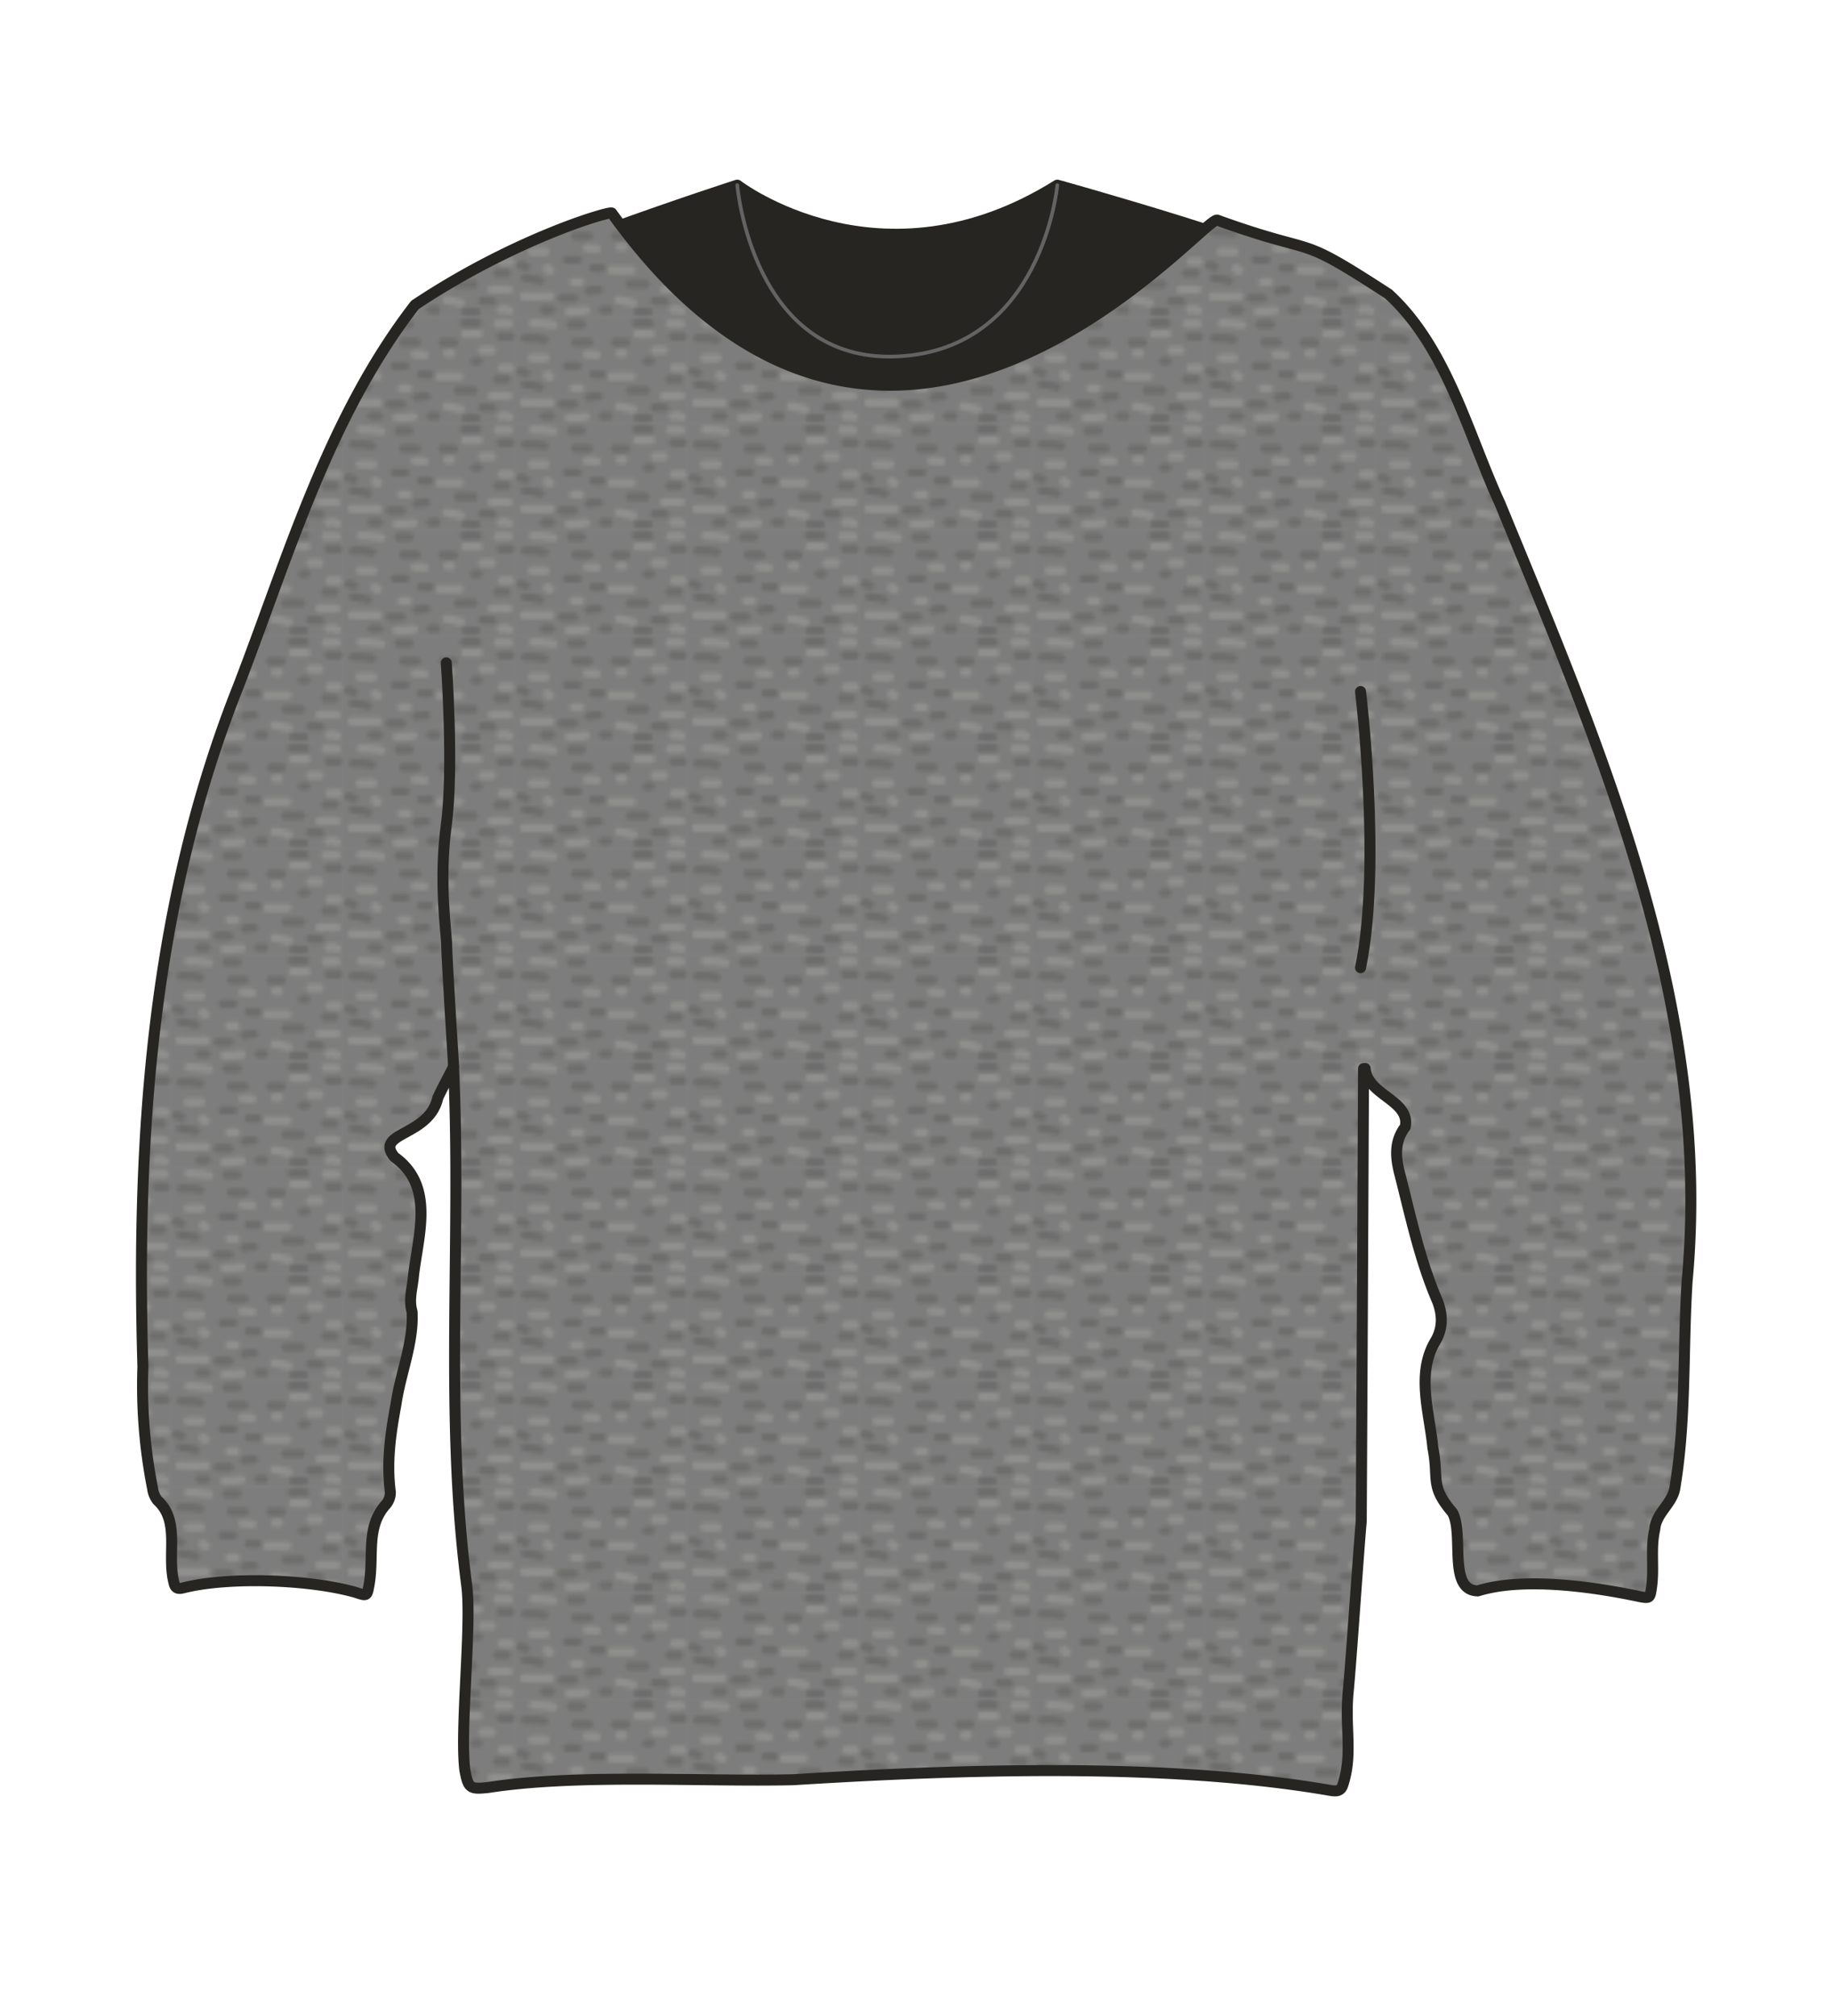 <svg xmlns="http://www.w3.org/2000/svg" xmlns:xlink="http://www.w3.org/1999/xlink" width="500" height="550" viewBox="0 0 500 550"><defs><clipPath id="a"><rect width="46.34" height="28.36" fill="none"/></clipPath><pattern id="b" width="46.34" height="28.36" patternUnits="userSpaceOnUse" viewBox="0 0 46.34 28.36"><rect width="46.34" height="28.36" fill="none"/><g clip-path="url(#a)"><rect width="46.34" height="28.36" fill="#757572"/><path d="M4.14,11.8h3.8a1.13,1.13,0,0,0,0-2.25H4.14a1.13,1.13,0,0,0,0,2.25Z" fill="#cecec6"/><path d="M26,16.82h5.52a1.13,1.13,0,0,0,0-2.25H26a1.13,1.13,0,1,0,0,2.25Z" fill="#cecec6"/><path d="M32.93,5.22h3.8a1.13,1.13,0,0,0,0-2.25h-3.8a1.13,1.13,0,0,0-1.12,1.12,1.15,1.15,0,0,0,1.12,1.13Z" fill="#cecec6"/><path d="M19.21,10.8a9.37,9.37,0,0,1,2,.06l-.3,0c.2,0,.39.06.59.09a1.17,1.17,0,0,0,.86-.11,1.12,1.12,0,0,0,.52-.67,1.15,1.15,0,0,0-.11-.87,1.11,1.11,0,0,0-.67-.51,10.66,10.66,0,0,0-2.87-.2,1.13,1.13,0,0,0-1.13,1.13,1.16,1.16,0,0,0,.33.79,1.14,1.14,0,0,0,.8.33Z" fill="#cecec6"/><path d="M4.48,2.3c.91,0,1.83.05,2.74.14l.7.07.32,0,.13,0c.46.06.92.14,1.38.22A1.16,1.16,0,0,0,11.14,2,1.15,1.15,0,0,0,10.35.62,33.07,33.07,0,0,0,4.48.05,1.13,1.13,0,0,0,3.35,1.17,1.16,1.16,0,0,0,4.48,2.3Z" fill="#cecec6"/><path d="M15.58,20.06h1.79a1.17,1.17,0,0,0,.79-.33,1.15,1.15,0,0,0,.33-.8,1.11,1.11,0,0,0-.33-.79,1.17,1.17,0,0,0-.79-.33H15.58a1.11,1.11,0,0,0-.79.33,1.07,1.07,0,0,0-.33.79,1.09,1.09,0,0,0,.33.8,1.17,1.17,0,0,0,.79.33Z" fill="#cecec6"/><path d="M1.92,23.93q3.6.09,7.2,0a1.13,1.13,0,1,0,0-2.25q-3.6.1-7.2,0a1.13,1.13,0,0,0,0,2.25Z" fill="#cecec6"/><path d="M14.41,28.12c1.49-.05,3-.15,4.46-.32a1.2,1.2,0,0,0,.8-.33,1.16,1.16,0,0,0,.33-.79c0-.56-.5-1.2-1.13-1.13-1.48.17-3,.27-4.46.32a1.13,1.13,0,1,0,0,2.25Z" fill="#cecec6"/><path d="M27.56,24.91c1.27.24,2.53.5,3.79.8a1.13,1.13,0,1,0,.6-2.17c-1.26-.3-2.52-.56-3.79-.8a1.26,1.26,0,0,0-.87.12,1.17,1.17,0,0,0-.52.67,1.14,1.14,0,0,0,.79,1.38Z" fill="#cecec6"/><path d="M42.7,27.61c.44,0,.88-.1,1.32-.16l-.3,0a.43.43,0,0,1,.16,0l-.3,0,.15,0-.27-.11c.41.17.82.36,1.23.51a1.11,1.11,0,0,0,.87-.11,1.11,1.11,0,0,0,.4-1.54L45.79,26a1.18,1.18,0,0,0-.5-.28l-.54-.22.27.11-.38-.16a2.39,2.39,0,0,0-.44-.18,1.55,1.55,0,0,0-.48,0l-.64.09.3,0-.68.07a1.17,1.17,0,0,0-.79.33,1.07,1.07,0,0,0-.33.79,1.13,1.13,0,0,0,1.12,1.13Z" fill="#cecec6"/><path d="M40.23,22.14c1.48-.06,3-.07,4.46,0a1.13,1.13,0,1,0,0-2.25c-1.49,0-3,0-4.46,0A1.14,1.14,0,0,0,39.1,21a1.16,1.16,0,0,0,1.13,1.13Z" fill="#cecec6"/><path d="M43,14.54h2.29a1.11,1.11,0,0,0,.79-.33,1.07,1.07,0,0,0,.33-.79,1.14,1.14,0,0,0-1.12-1.13H43a1.13,1.13,0,0,0-1.13,1.13A1.15,1.15,0,0,0,43,14.54Z" fill="#cecec6"/><path d="M37.68,9.7c.83,0,1.67,0,2.51,0A1.11,1.11,0,0,0,41,9.35a1.07,1.07,0,0,0,.33-.79,1.15,1.15,0,0,0-1.12-1.13c-.84,0-1.68,0-2.51,0a1.18,1.18,0,0,0-.8.33,1.2,1.2,0,0,0-.33.8,1.11,1.11,0,0,0,.33.79,1.15,1.15,0,0,0,.8.33Z" fill="#cecec6"/><path d="M41.81,2.46h3A1.12,1.12,0,0,0,46,1.34,1.14,1.14,0,0,0,44.83.21h-3a1.14,1.14,0,0,0-1.12,1.13,1.14,1.14,0,0,0,1.12,1.12Z" fill="#cecec6"/><path d="M28.14,10.52h.94a1,1,0,0,0,.44-.1.86.86,0,0,0,.36-.23.82.82,0,0,0,.23-.36.84.84,0,0,0,.1-.44l0-.3a1.07,1.07,0,0,0-.29-.49l-.23-.18a1.1,1.1,0,0,0-.57-.15h-.94a.83.83,0,0,0-.44.09.88.88,0,0,0-.36.24.77.77,0,0,0-.23.36.8.8,0,0,0-.1.43l0,.3a1.1,1.1,0,0,0,.29.5l.23.17a1.11,1.11,0,0,0,.57.16Z" fill="#cecec6"/><path d="M7.25,15.57a2.71,2.71,0,0,0,.17.39l0,.06c.07.09.14.19.22.28l.1.09a2.18,2.18,0,0,0,.34.26,3.17,3.17,0,0,0,.38.17l.15,0a2,2,0,0,0,.43.05,1.54,1.54,0,0,0,.43-.05.81.81,0,0,0,.39-.2.86.86,0,0,0,.29-.31.9.9,0,0,0,.13-.42.86.86,0,0,0,0-.45l-.11-.27a1.12,1.12,0,0,0-.41-.4l-.27-.12a1.18,1.18,0,0,0-.59,0h0l.3,0H9l.3,0-.21-.06.27.11a1.18,1.18,0,0,1-.19-.11l.22.17a.93.93,0,0,1-.14-.14l.17.22a1.19,1.19,0,0,1-.09-.15l.11.26v0a.87.87,0,0,0-.2-.38.81.81,0,0,0-.32-.29.81.81,0,0,0-.42-.14.93.93,0,0,0-.44,0l-.27.12a1.12,1.12,0,0,0-.41.4L7.25,15a1.22,1.22,0,0,0,0,.6Z" fill="#cecec6"/><path d="M2.19,6.4a20.82,20.82,0,0,1,2.62,0c.43,0,.85.07,1.27.12-.25,0,.09,0,.11,0l.31.05.7.13a1.13,1.13,0,1,0,.6-2.17,20.7,20.7,0,0,0-5.61-.38,1.13,1.13,0,0,0,0,2.25Z" fill="#262521"/><path d="M13.57,14H16.7a1.13,1.13,0,0,0,1.12-1.12,1.15,1.15,0,0,0-1.12-1.13H13.57a1.13,1.13,0,0,0,0,2.25Z" fill="#262521"/><path d="M16.14,7.5h3.63a1.13,1.13,0,0,0,1.12-1.12,1.15,1.15,0,0,0-1.12-1.13H16.14a1.13,1.13,0,1,0,0,2.25Z" fill="#262521"/><path d="M14.8,2.64h3a1.12,1.12,0,0,0,1.12-1.12A1.15,1.15,0,0,0,17.76.39h-3a1.15,1.15,0,0,0-1.13,1.13A1.15,1.15,0,0,0,14.8,2.64Z" fill="#262521"/><path d="M20.88,16.29c.8,0,1.6.05,2.4,0a1.14,1.14,0,0,0,.8-.33,1.16,1.16,0,0,0,.33-.79,1.13,1.13,0,0,0-1.13-1.13c-.8,0-1.6,0-2.4,0a1.11,1.11,0,0,0-1.12,1.12,1.14,1.14,0,0,0,.32.8,1.25,1.25,0,0,0,.8.33Z" fill="#262521"/><path d="M31,20.67h4.35a1.13,1.13,0,0,0,0-2.25H31a1.13,1.13,0,1,0,0,2.25Z" fill="#262521"/><path d="M35.45,12.69c.2,0,.4,0,.6,0a8.55,8.55,0,0,0,.87-.09.82.82,0,0,0,.38-.2.86.86,0,0,0,.29-.31.8.8,0,0,0,.13-.42.77.77,0,0,0,0-.45L37.59,11a1.1,1.1,0,0,0-.4-.4l-.27-.12a1.22,1.22,0,0,0-.6,0h0l.3,0a5.53,5.53,0,0,1-1.15,0,.83.83,0,0,0-.44.09.88.88,0,0,0-.36.24.77.77,0,0,0-.23.36.91.91,0,0,0-.1.43l0,.3a1.1,1.1,0,0,0,.29.5l.23.17a1,1,0,0,0,.57.16Z" fill="#262521"/><path d="M26.8,7.59c1,0,2,0,3.07,0A1.12,1.12,0,0,0,31,6.44a1.15,1.15,0,0,0-1.12-1.13c-1,0-2.05,0-3.07,0a1.18,1.18,0,0,0-.8.33,1.12,1.12,0,0,0,.8,1.92Z" fill="#262521"/><path d="M32.6,2.26h3.74a1.13,1.13,0,0,0,1.12-1.13A1.13,1.13,0,0,0,36.34,0H32.6a1.15,1.15,0,0,0-1.13,1.12A1.16,1.16,0,0,0,32.6,2.26Z" fill="#262521"/><path d="M42.53,5.91q1.42.06,2.85,0a1.17,1.17,0,0,0,.79-.33,1.11,1.11,0,0,0,.33-.8,1.12,1.12,0,0,0-1.12-1.12q-1.43,0-2.85,0a1.13,1.13,0,0,0,0,2.25Z" fill="#262521"/><path d="M41.69,17.63c.86,0,1.72-.05,2.57,0a1.14,1.14,0,0,0,1.13-1.13,1.15,1.15,0,0,0-1.13-1.12c-.85,0-1.71,0-2.57,0a1.22,1.22,0,0,0-.79.33,1.13,1.13,0,0,0,0,1.6,1.12,1.12,0,0,0,.79.32Z" fill="#262521"/><path d="M37.62,25.28l2.85.07a1.12,1.12,0,0,0,1.12-1.12,1.15,1.15,0,0,0-1.12-1.13L37.62,23a1.12,1.12,0,0,0-1.12,1.12,1.14,1.14,0,0,0,1.12,1.13Z" fill="#262521"/><path d="M33.05,28.21h3.07a1.13,1.13,0,0,0,0-2.25H33.05a1.14,1.14,0,0,0-1.13,1.12,1.16,1.16,0,0,0,1.13,1.13Z" fill="#262521"/><path d="M23.5,27.65h1.62a1.13,1.13,0,0,0,1.13-1.13,1.16,1.16,0,0,0-.33-.79,1.14,1.14,0,0,0-.8-.33H23.5a1.13,1.13,0,0,0-.79.33,1.11,1.11,0,0,0-.33.79,1.15,1.15,0,0,0,.33.8,1.17,1.17,0,0,0,.79.33Z" fill="#262521"/><path d="M20,22.53c.32-.07.64-.13,1-.17l-.3,0a12.27,12.27,0,0,1,1.71-.11,1.16,1.16,0,0,0,.79-.33,1.11,1.11,0,0,0,.33-.8A1.13,1.13,0,0,0,22.39,20a13.6,13.6,0,0,0-3,.32,1.12,1.12,0,0,0-.67.51,1.21,1.21,0,0,0-.12.87,1.16,1.16,0,0,0,1.39.79Z" fill="#262521"/><path d="M12.34,24.44c1.06,0,2.12,0,3.18,0a1.13,1.13,0,1,0,0-2.25c-1.06,0-2.12,0-3.18,0a1.12,1.12,0,0,0-1.12,1.12,1.15,1.15,0,0,0,1.12,1.13Z" fill="#262521"/><path d="M7.43,27.65h2a1.13,1.13,0,0,0,1.12-1.13,1.11,1.11,0,0,0-.33-.79,1.13,1.13,0,0,0-.79-.33h-2a1.13,1.13,0,0,0-.79.33,1.11,1.11,0,0,0-.33.79,1.15,1.15,0,0,0,.33.8,1.17,1.17,0,0,0,.79.33Z" fill="#262521"/><path d="M.77,15.38a9.46,9.46,0,0,1,1.46.45.73.73,0,0,0,.44,0,.8.8,0,0,0,.42-.13.89.89,0,0,0,.32-.29.93.93,0,0,0,.2-.38,1.2,1.2,0,0,0-.11-.87L3.32,14a1.2,1.2,0,0,0-.5-.29,9,9,0,0,0-1.45-.45,1.17,1.17,0,0,0-.86.12.75.75,0,0,0-.32.29A.78.78,0,0,0,0,14a1.15,1.15,0,0,0,.11.87,1.13,1.13,0,0,0,.67.51Z" fill="#262521"/><path d="M2.36,19l.57.06c.07,0,.32.06,0,0l.24,0c.35.05.7.11,1,.18.69.13,1.38.3,2.06.49a1.13,1.13,0,0,0,.6-2.17,26.79,26.79,0,0,0-4.53-.85,1.12,1.12,0,0,0-1.12,1.13A1.14,1.14,0,0,0,2.36,19Z" fill="#262521"/></g></pattern></defs><title>s03e04-03</title><path d="M369.22,77.8c-16.91-9.6-80.65-27.29-80.65-27.29-48.16,30.16-87.35,0-87.35,0s-65.41,21.12-81.84,32.38S243,240,242,244.37C240.17,252,386.12,87.4,369.22,77.8Z" fill="#262521" stroke="#262521" stroke-linecap="round" stroke-linejoin="round" stroke-width="3"/><path d="M201.22,50.51s4,48.55,43.68,46.73,43.67-46.73,43.67-46.73" fill="none" stroke="#636363" stroke-linecap="round" stroke-linejoin="round"/><path d="M372.14,291.55q-.27,61.74-.62,123.47c-.81,9-2.68,37.34-3.55,46.37-1,10.08,1.34,17.05-1.5,25.64-.59,1.77-2,1.66-3.35,1.43-44.59-7.73-101.66-5.71-146.65-2.92-24.6.58-58.62-1.68-83,2.09-5.23.6-5.68.27-6.62-4.82-1.35-11.26,1.94-39.47.53-50.25-6.15-46.82-1.39-94.37-3.6-141.53-1.42,2.82-2.94,5.6-4.29,8.46-2.37,10.67-17.5,9.3-11.81,16.18,11.11,7.95,6.41,21.38,5.15,32.56-.25,3.15-1.35,6.27-.37,9.58.51,8.44-3.19,16.94-4.38,25.31-1.5,8-2.61,15.83-1.54,23.93a5.1,5.1,0,0,1-1.13,3.3c-5.71,6.28-3.25,14-4.69,22.06-.57,3.18-.61,3-3.74,2-12.38-3.52-34.59-4.38-47.1-1.18-1.39.34-2.11,0-2.41-1.47-2-7.76,1.82-16.67-4.49-22.43a6.62,6.62,0,0,1-1.33-3.22A144.46,144.46,0,0,1,39,372.86c-1.91-63,2.6-126.93,26.19-186,13.61-35.43,24.56-73.32,48.07-103.67,27.32-18.2,53.27-25.67,53.7-25.07,75.55,105.34,161.59.4,165.27,1.94,29.12,10.49,20.34,3,46.73,20.16,15.94,14.59,21.63,38,30.45,57.21,27.81,67.48,58,137.39,51.05,212.07-1.19,18.66-.23,37.46-3.28,56-.49,4.66-5.21,7.09-5.56,11.78-1.22,5.28-.08,10.65-.91,16-.4,2.6-.41,2.83-3.08,2.33-12.48-2.66-31.76-5.49-44.3-1.58-8.34-.15-3.63-15.56-6.94-21.41-6.28-7.36-3.61-9-5.33-17.63-.9-9.7-4.68-20.27.79-29.26,2-3.53,1.86-7.05.51-10.66-4.9-11.29-7.4-23.42-10.45-35.29-1.07-4.31-1.31-8.5,1.61-12.34,1.51-7.23-10.43-8.68-10.93-15.93Z" fill="#7f7f7f"/><g opacity="0.2"><path d="M372.14,291.55q-.27,61.74-.62,123.47c-.81,9-2.68,37.34-3.55,46.37-1,10.08,1.34,17.05-1.5,25.64-.59,1.77-2,1.66-3.35,1.43-44.59-7.73-101.66-5.71-146.65-2.92-24.6.58-58.62-1.68-83,2.09-5.23.6-5.68.27-6.62-4.82-1.35-11.26,1.94-39.47.53-50.25-6.15-46.82-1.39-94.37-3.6-141.53-1.42,2.82-2.94,5.6-4.29,8.46-2.37,10.67-17.5,9.3-11.81,16.18,11.11,7.95,6.41,21.38,5.15,32.56-.25,3.15-1.35,6.27-.37,9.58.51,8.44-3.19,16.94-4.38,25.31-1.5,8-2.61,15.83-1.54,23.93a5.1,5.1,0,0,1-1.13,3.3c-5.71,6.28-3.25,14-4.69,22.06-.57,3.18-.61,3-3.74,2-12.38-3.52-34.59-4.38-47.1-1.18-1.39.34-2.11,0-2.41-1.47-2-7.76,1.82-16.67-4.49-22.43a6.62,6.62,0,0,1-1.33-3.22A144.46,144.46,0,0,1,39,372.86c-1.91-63,2.6-126.93,26.19-186,13.61-35.43,24.56-73.32,48.07-103.67,27.32-18.2,53.27-25.67,53.7-25.07,75.55,105.34,161.59.4,165.27,1.94,29.12,10.49,20.34,3,46.73,20.16,15.94,14.59,21.63,38,30.45,57.21,27.81,67.48,58,137.39,51.05,212.07-1.19,18.66-.23,37.46-3.28,56-.49,4.66-5.21,7.09-5.56,11.78-1.22,5.28-.08,10.65-.91,16-.4,2.6-.41,2.83-3.08,2.33-12.48-2.66-31.76-5.49-44.3-1.58-8.34-.15-3.63-15.56-6.94-21.41-6.28-7.36-3.61-9-5.33-17.63-.9-9.7-4.68-20.27.79-29.26,2-3.53,1.86-7.05.51-10.66-4.9-11.29-7.4-23.42-10.45-35.29-1.07-4.31-1.31-8.5,1.61-12.34,1.51-7.23-10.43-8.68-10.93-15.93Z" fill="url(#b)"/></g><path d="M372.14,291.55q-.27,61.74-.62,123.47c-.81,9-2.68,37.34-3.55,46.37-1,10.08,1.34,17.05-1.5,25.64-.59,1.77-2,1.66-3.35,1.43-44.59-7.73-101.66-5.71-146.65-2.92-24.6.58-58.62-1.68-83,2.09-5.23.6-5.68.27-6.62-4.82-1.35-11.26,1.94-39.47.53-50.25-6.15-46.82-1.39-94.37-3.6-141.53-1.42,2.82-2.94,5.6-4.29,8.46-2.37,10.67-17.5,9.3-11.81,16.18,11.11,7.95,6.41,21.38,5.15,32.56-.25,3.15-1.35,6.27-.37,9.58.51,8.44-3.19,16.94-4.38,25.31-1.5,8-2.61,15.83-1.54,23.93a5.1,5.1,0,0,1-1.13,3.3c-5.71,6.28-3.25,14-4.69,22.06-.57,3.18-.61,3-3.74,2-12.38-3.52-34.59-4.38-47.1-1.18-1.39.34-2.11,0-2.41-1.47-2-7.76,1.82-16.67-4.49-22.43a6.62,6.62,0,0,1-1.33-3.22A144.46,144.46,0,0,1,39,372.86c-1.91-63,2.6-126.93,26.19-186,13.61-35.43,24.56-73.32,48.07-103.67,27.32-18.2,53.27-25.67,53.7-25.07,75.55,105.34,161.59.4,165.27,1.94,29.12,10.49,20.34,3,46.73,20.16,15.94,14.59,21.63,38,30.45,57.21,27.81,67.48,58,137.39,51.05,212.07-1.19,18.66-.23,37.46-3.28,56-.49,4.66-5.21,7.09-5.56,11.78-1.22,5.28-.08,10.65-.91,16-.4,2.6-.41,2.83-3.08,2.33-12.48-2.66-31.76-5.49-44.3-1.58-8.34-.15-3.63-15.56-6.94-21.41-6.28-7.36-3.61-9-5.33-17.63-.9-9.7-4.68-20.27.79-29.26,2-3.53,1.86-7.05.51-10.66-4.9-11.29-7.4-23.42-10.45-35.29-1.07-4.31-1.31-8.5,1.61-12.34,1.51-7.23-10.43-8.68-10.93-15.93Z" fill="none" stroke="#262521" stroke-linecap="round" stroke-linejoin="round" stroke-width="3"/><path d="M121.8,180.84s2.11,28.62,0,44.25.11,29.7.11,32.87,1.9,33.07,1.9,33.07" fill="none" stroke="#262521" stroke-linecap="round" stroke-linejoin="round" stroke-width="3"/><path d="M371.33,188.66s5.79,47.28,0,75.34" fill="none" stroke="#262521" stroke-linecap="round" stroke-linejoin="round" stroke-width="3"/></svg>